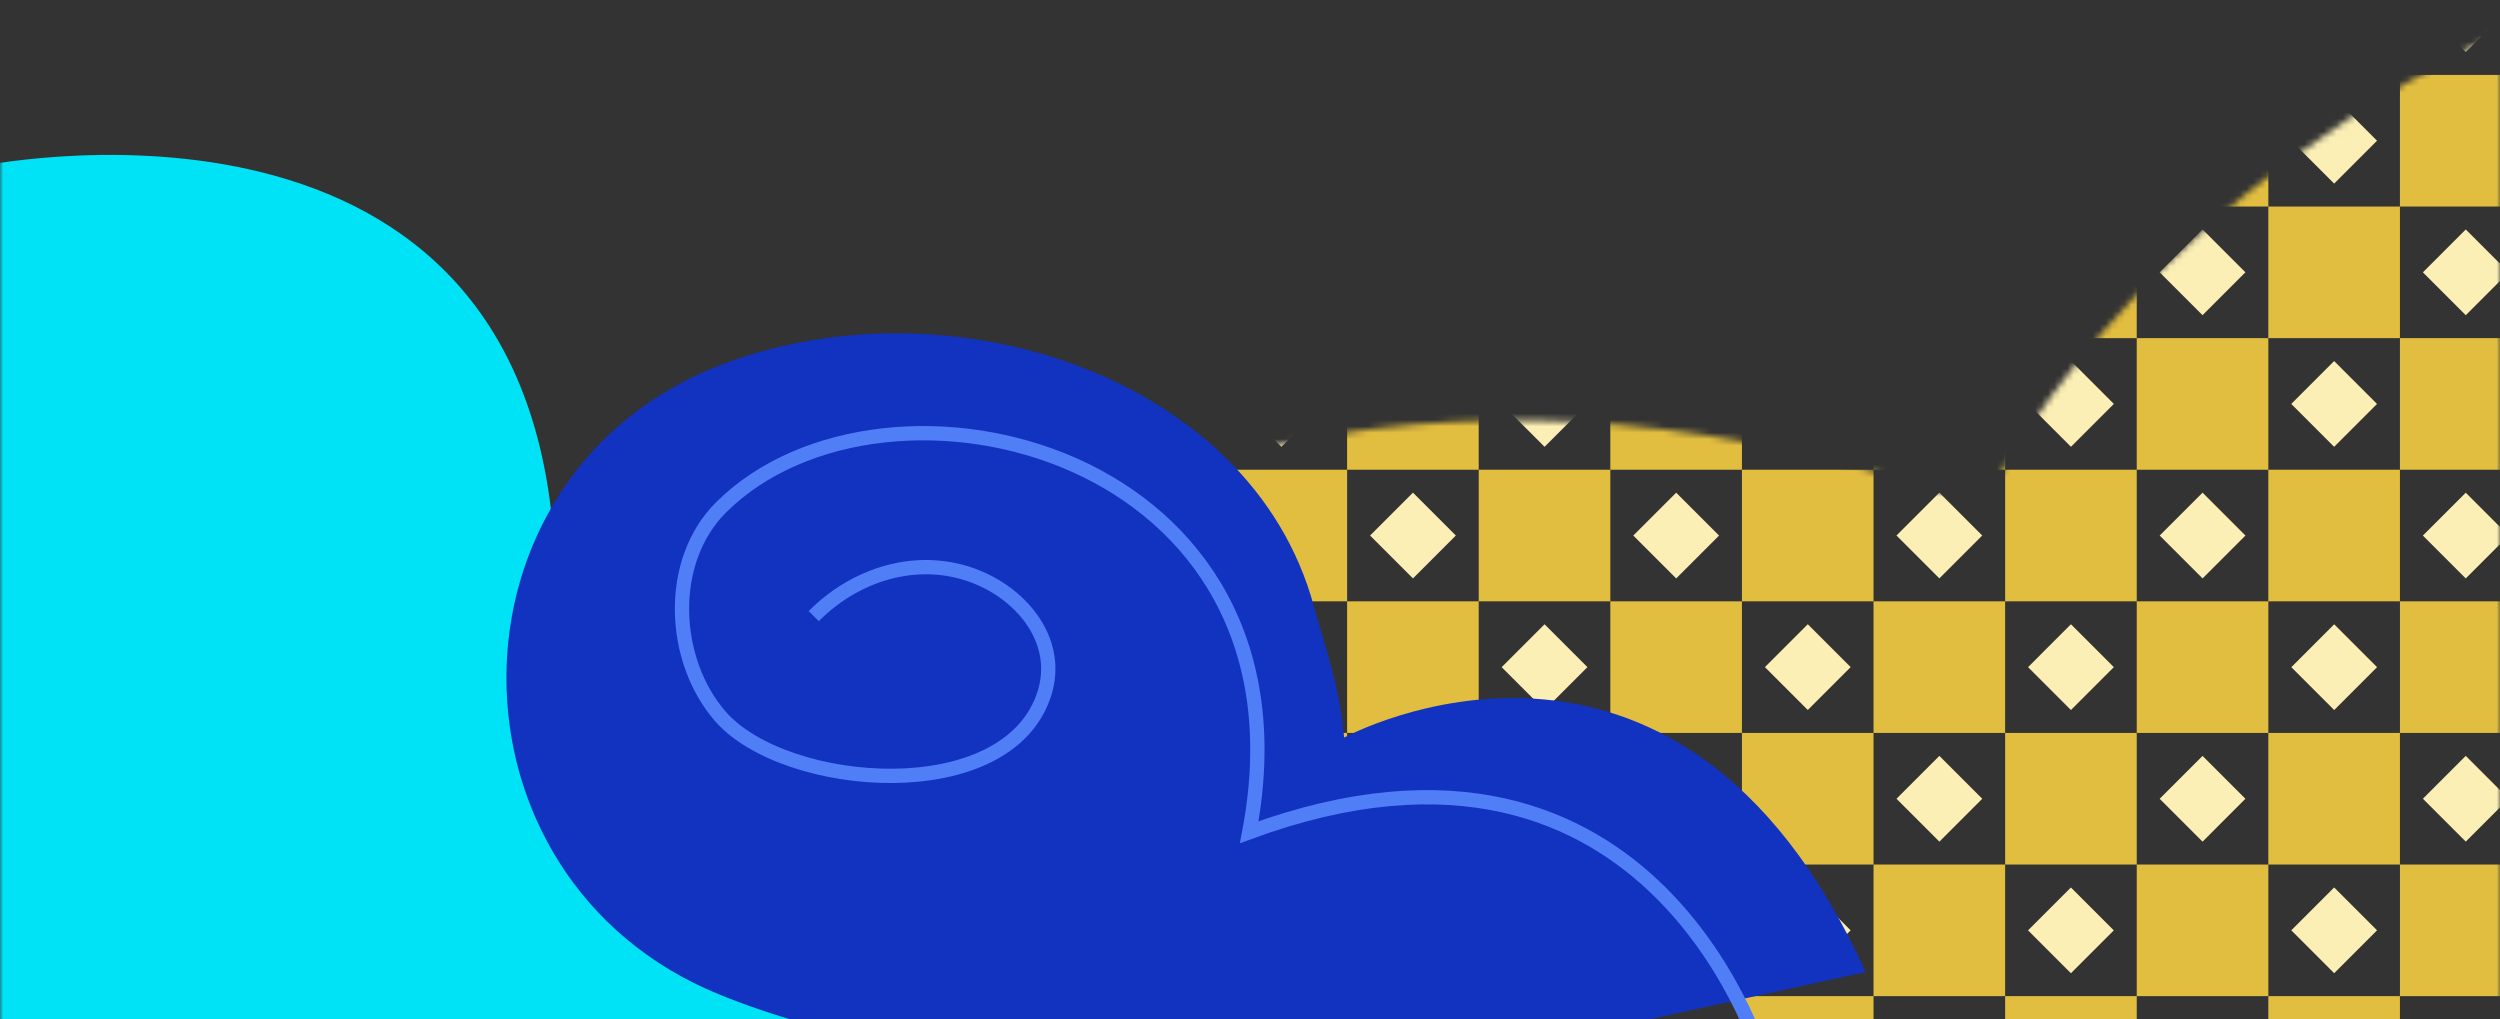 <svg xmlns="http://www.w3.org/2000/svg" width="390" height="159" fill="none" viewBox="0 0 390 159">
  <rect x="0" y="0" width="390" height="159" fill="#333333" stroke="none"/>
  <mask id="a" width="390" height="171" x="0" y="0" maskUnits="userSpaceOnUse" style="mask-type:alpha">
    <path fill="#D9D9D9" d="M0 0h390v171H0z"/>
  </mask>
  <g mask="url(#a)">
    <mask id="b" width="570" height="193" x="67" y="-22" maskUnits="userSpaceOnUse" style="mask-type:luminance">
      <path fill="#fff" d="M67.441 168.19s79.95-146.84 241.92-89.23c0 0 65.53-146.46 327.09-86.26l-.05 177.37z"/>
    </mask>
    <g mask="url(#b)">
      <path fill="#FBEFB5" d="m186.053 1.42-6.69-6.69-6.689 6.69 6.689 6.69zm41.054.004-6.689-6.69-6.689 6.69 6.689 6.69zm41.063.004-6.69-6.69-6.689 6.69 6.689 6.689zm41.054-.007-6.689-6.689-6.689 6.69 6.689 6.689zm41.063.004-6.689-6.69-6.69 6.69 6.69 6.69zm41.066-.006-6.689-6.69-6.689 6.69 6.689 6.69zM165.521 21.95l-6.689-6.69-6.689 6.69 6.689 6.69zm41.063.004-6.689-6.69-6.69 6.69 6.69 6.689 6.689-6.69Zm41.054.004-6.689-6.69-6.689 6.69 6.689 6.689zm41.063-.007-6.689-6.689-6.69 6.69 6.69 6.689zm41.055.004-6.69-6.69-6.689 6.69 6.689 6.69zm41.062-.006-6.689-6.69-6.689 6.69 6.689 6.69zM186.049 42.484l-6.69-6.69-6.689 6.69 6.689 6.689zm41.066.004-6.689-6.69-6.689 6.69 6.689 6.689zm41.051-.007-6.689-6.689-6.69 6.69 6.69 6.689zm41.066.004-6.689-6.69-6.689 6.69 6.689 6.69zm41.051-.006-6.689-6.69-6.689 6.69 6.689 6.69zm41.066.004-6.689-6.69-6.689 6.69 6.689 6.689zM165.517 63.014l-6.689-6.69-6.689 6.69 6.689 6.689zm41.063.004-6.689-6.69-6.69 6.69 6.69 6.689 6.689-6.69Zm41.062-.007-6.689-6.689-6.689 6.69 6.689 6.689zm41.055.004-6.689-6.69-6.689 6.69 6.689 6.69zm41.063-.006-6.69-6.69-6.689 6.69 6.689 6.69zm41.054.004-6.689-6.69-6.689 6.69 6.689 6.689zM103.928 83.54l-6.69-6.69-6.689 6.69 6.69 6.69zm41.066.004-6.689-6.69-6.69 6.69 6.69 6.689zm41.051.004-6.69-6.69-6.689 6.69 6.689 6.689zm41.066-.007-6.689-6.689-6.689 6.69 6.689 6.689zm41.063.004-6.69-6.689-6.689 6.69 6.689 6.688zm41.054-.005-6.689-6.69-6.689 6.69 6.689 6.688zm41.063.003-6.689-6.69-6.69 6.69 6.69 6.689zm41.054.004-6.689-6.69-6.689 6.69 6.689 6.689zM83.396 104.07l-6.689-6.69-6.69 6.69 6.69 6.689 6.69-6.689Zm41.063.004-6.689-6.69-6.69 6.69 6.69 6.689zm41.062.004-6.689-6.69-6.689 6.69 6.689 6.689zm41.055-.007-6.689-6.689-6.69 6.689 6.69 6.69zm41.062.004-6.689-6.689-6.689 6.689 6.689 6.689zm41.067-.006-6.689-6.69-6.69 6.69 6.69 6.689zm41.051.004-6.69-6.69-6.689 6.69 6.689 6.689zm41.066.004-6.689-6.69-6.689 6.69 6.689 6.689zm-266.898 20.527-6.69-6.689-6.689 6.689 6.69 6.689zm41.066.004-6.689-6.69-6.689 6.69 6.689 6.689zm41.063-.007-6.69-6.689-6.689 6.689 6.689 6.69zm41.054.004-6.689-6.689-6.689 6.689 6.689 6.689zm41.063-.006-6.69-6.689-6.689 6.689 6.689 6.689zm41.062.004-6.689-6.689-6.689 6.689 6.689 6.689zm41.055.003-6.689-6.689-6.69 6.689 6.69 6.69zm41.062-.006-6.689-6.689-6.689 6.689 6.689 6.69zM83.4 145.134l-6.69-6.689-6.688 6.689 6.689 6.689zm41.055.003-6.689-6.689-6.69 6.689 6.69 6.69zm41.062-.006-6.689-6.689-6.689 6.689 6.689 6.69zm41.067.004-6.689-6.689-6.69 6.689 6.69 6.69zm41.051-.006-6.69-6.689-6.689 6.689 6.689 6.689zm41.066.004-6.689-6.689-6.69 6.689 6.69 6.689zm41.051.003-6.69-6.689-6.689 6.689 6.689 6.69zm41.066-.006-6.689-6.689-6.689 6.689 6.689 6.69zm-266.887 20.537-6.689-6.689-6.69 6.69 6.69 6.689zm41.055-.006-6.689-6.689-6.689 6.689 6.689 6.69zm41.063.004-6.69-6.689-6.689 6.689 6.689 6.689zm41.062-.006-6.689-6.689-6.689 6.689 6.689 6.689zm41.055.004-6.689-6.689-6.69 6.689 6.69 6.689zm41.062.004-6.689-6.69-6.689 6.69 6.689 6.689zm41.055-.007-6.689-6.689-6.689 6.689 6.689 6.69zm41.062.004-6.689-6.689-6.689 6.689 6.689 6.689z"/>
      <path fill="#E2BE40" d="M169.089-8.84h-20.53v20.53h20.53zm41.062 0h-20.53v20.53h20.53zm41.059 0h-20.53v20.53h20.53zm41.062 0h-20.53v20.53h20.53zm41.059 0h-20.53v20.53h20.53zm41.058 0h-20.53v20.53h20.53zM189.62 11.69h-20.53v20.53h20.53z"/>
      <path fill="#E2BE40" d="M230.678 11.69h-20.53v20.53h20.53zm41.063 0h-20.53v20.53h20.53zm41.058 0H292.27v20.53h20.529zm41.063 0h-20.53v20.53h20.53zm41.059 0h-20.53v20.53h20.53zM169.089 32.22h-20.53v20.53h20.53zm41.062 0h-20.53v20.53h20.53zm41.059 0h-20.53v20.53h20.53zm41.062 0h-20.53v20.53h20.53zm41.059 0h-20.53v20.53h20.53zm41.058 0h-20.53v20.53h20.53zM189.62 52.75h-20.53v20.53h20.53zm41.058 0h-20.53v20.53h20.53zm41.063 0h-20.53v20.53h20.53zm41.058 0H292.27v20.53h20.529zm41.063 0h-20.53v20.53h20.53zm41.059 0h-20.53v20.53h20.53zM86.971 73.28h-20.53v20.53h20.53zm41.059 0H107.5v20.53h20.53zm41.059 0h-20.53v20.53h20.53zm41.062 0h-20.53v20.53h20.53zm41.059 0h-20.53v20.53h20.53zm41.062 0h-20.53v20.53h20.53zm41.059 0h-20.53v20.53h20.53zm41.058 0h-20.53v20.53h20.53zm-266.89 20.53h-20.53v20.53h20.53zm41.062 0h-20.53v20.53h20.53zm41.059 0h-20.53v20.53h20.53zm41.058 0h-20.53v20.53h20.53zm41.063 0h-20.53v20.53h20.53zm41.058 0H292.27v20.53h20.529zm41.063 0h-20.53v20.53h20.53zm41.059 0h-20.53v20.53h20.53zm-307.95 20.53h-20.53v20.53h20.53zm41.059 0H107.5v20.53h20.53zm41.059 0h-20.53v20.53h20.53zm41.062 0h-20.53v20.53h20.53zm41.059 0h-20.53v20.53h20.53zm41.062 0h-20.53v20.53h20.53zm41.059 0h-20.53v20.53h20.53zm41.058 0h-20.53v20.53h20.53zm-266.89 20.53h-20.53v20.53h20.53zm41.062 0h-20.53v20.53h20.53zm41.059 0h-20.53v20.53h20.53zm41.058 0h-20.53v20.53h20.53zm41.063 0h-20.53v20.53h20.53zm41.058 0H292.27v20.53h20.529zm41.063 0h-20.53v20.53h20.53zm41.059 0h-20.53v20.53h20.53zM86.971 155.4h-20.53v20.53h20.53zm41.059 0H107.5v20.53h20.53zm41.059 0h-20.53v20.53h20.53zm41.062 0h-20.53v20.53h20.53zm41.059 0h-20.53v20.53h20.53zm41.062 0h-20.53v20.53h20.53zm41.059 0h-20.53v20.53h20.53zm41.058 0h-20.53v20.53h20.53z"/>
    </g>
    <path fill="#00E2F6" d="M-3.758 26.05s83.81-17.92 90.05 56.8c0 0 4.82-11.71 31.14 58.95 0 0 117.09 15.17 106 15.86-11.08.69-329.46 20.78-357.99 22.17-28.52 1.39-239.65-48.09-239.65-48.09-24.46-47.88 23.52-71.6 43.28-66.9 5.68-42.34 30.11 8.02 57.4 23.07 3.71-45.18 22.36-9.74 22.43-9.61-3.02-5.74 11.61-14.72 14.89-17.2 12.28-9.27 25.89-14.34 41.39-13.77 18.6.68 36.88 6.33 55.45 8.08 10.81 1.02 28.6 3.04 36.19-7.01 6.12-16.35.66-38.22-30.38-26.74-31.05 11.48-63.78-5.27-73.76-27.85-44.67 15.99-66.29-7.63-65.46-37.37.6-21.69-25.57-22.64-13.76-37.2 11.2-13.81 17.4-22.04 7.42-22.11-12.84-.1-5.56 3.45-15.67 11.36-13.81 10.81-22.24 28.14-41.83 28.87v-246.98s34.77-12.78 47.47 39.43c31.78-15.29 78.17 9.62 76.33 56.18 54.04-10.48 113.37 32.94 59.33 94-15.44 18.55-14.88 30.39-6.54 46.08 3.9 7.33 10.29 13.03 17.74 16.7 24.83 12.22 30.79 5.16 51.26 4.68 88.66-2.08 87.26 78.59 87.26 78.59z"/>
    <path fill="#1232C0" d="m291.039 151.641-49.809 10.874-115.554-2.803c-4.916-1.372-9.385-2.913-13.443-4.564-44.341-18.029-44.385-81.155.316-98.26 35.287-13.508 82.578 1.6 92.404 37.643 1.643 6.032 4.065 12.555 4.733 20.531 0 0 51.921-28.367 81.353 36.579"/>
    <path stroke="#507EF6" stroke-miterlimit="10" stroke-width="2.23" d="M275.418 166.47s-16.54-60.176-80.539-36.644c11.395-59.737-56.735-76.093-82.344-50.726-8.556 8.475-7.756 23.877-.205 32.601 10.074 11.645 45.09 14.463 50.637-3.646 2.319-7.58-2.81-14.434-9.509-17.574-9.173-4.307-19.585-1.35-26.519 5.635"/>
  </g>
</svg>
